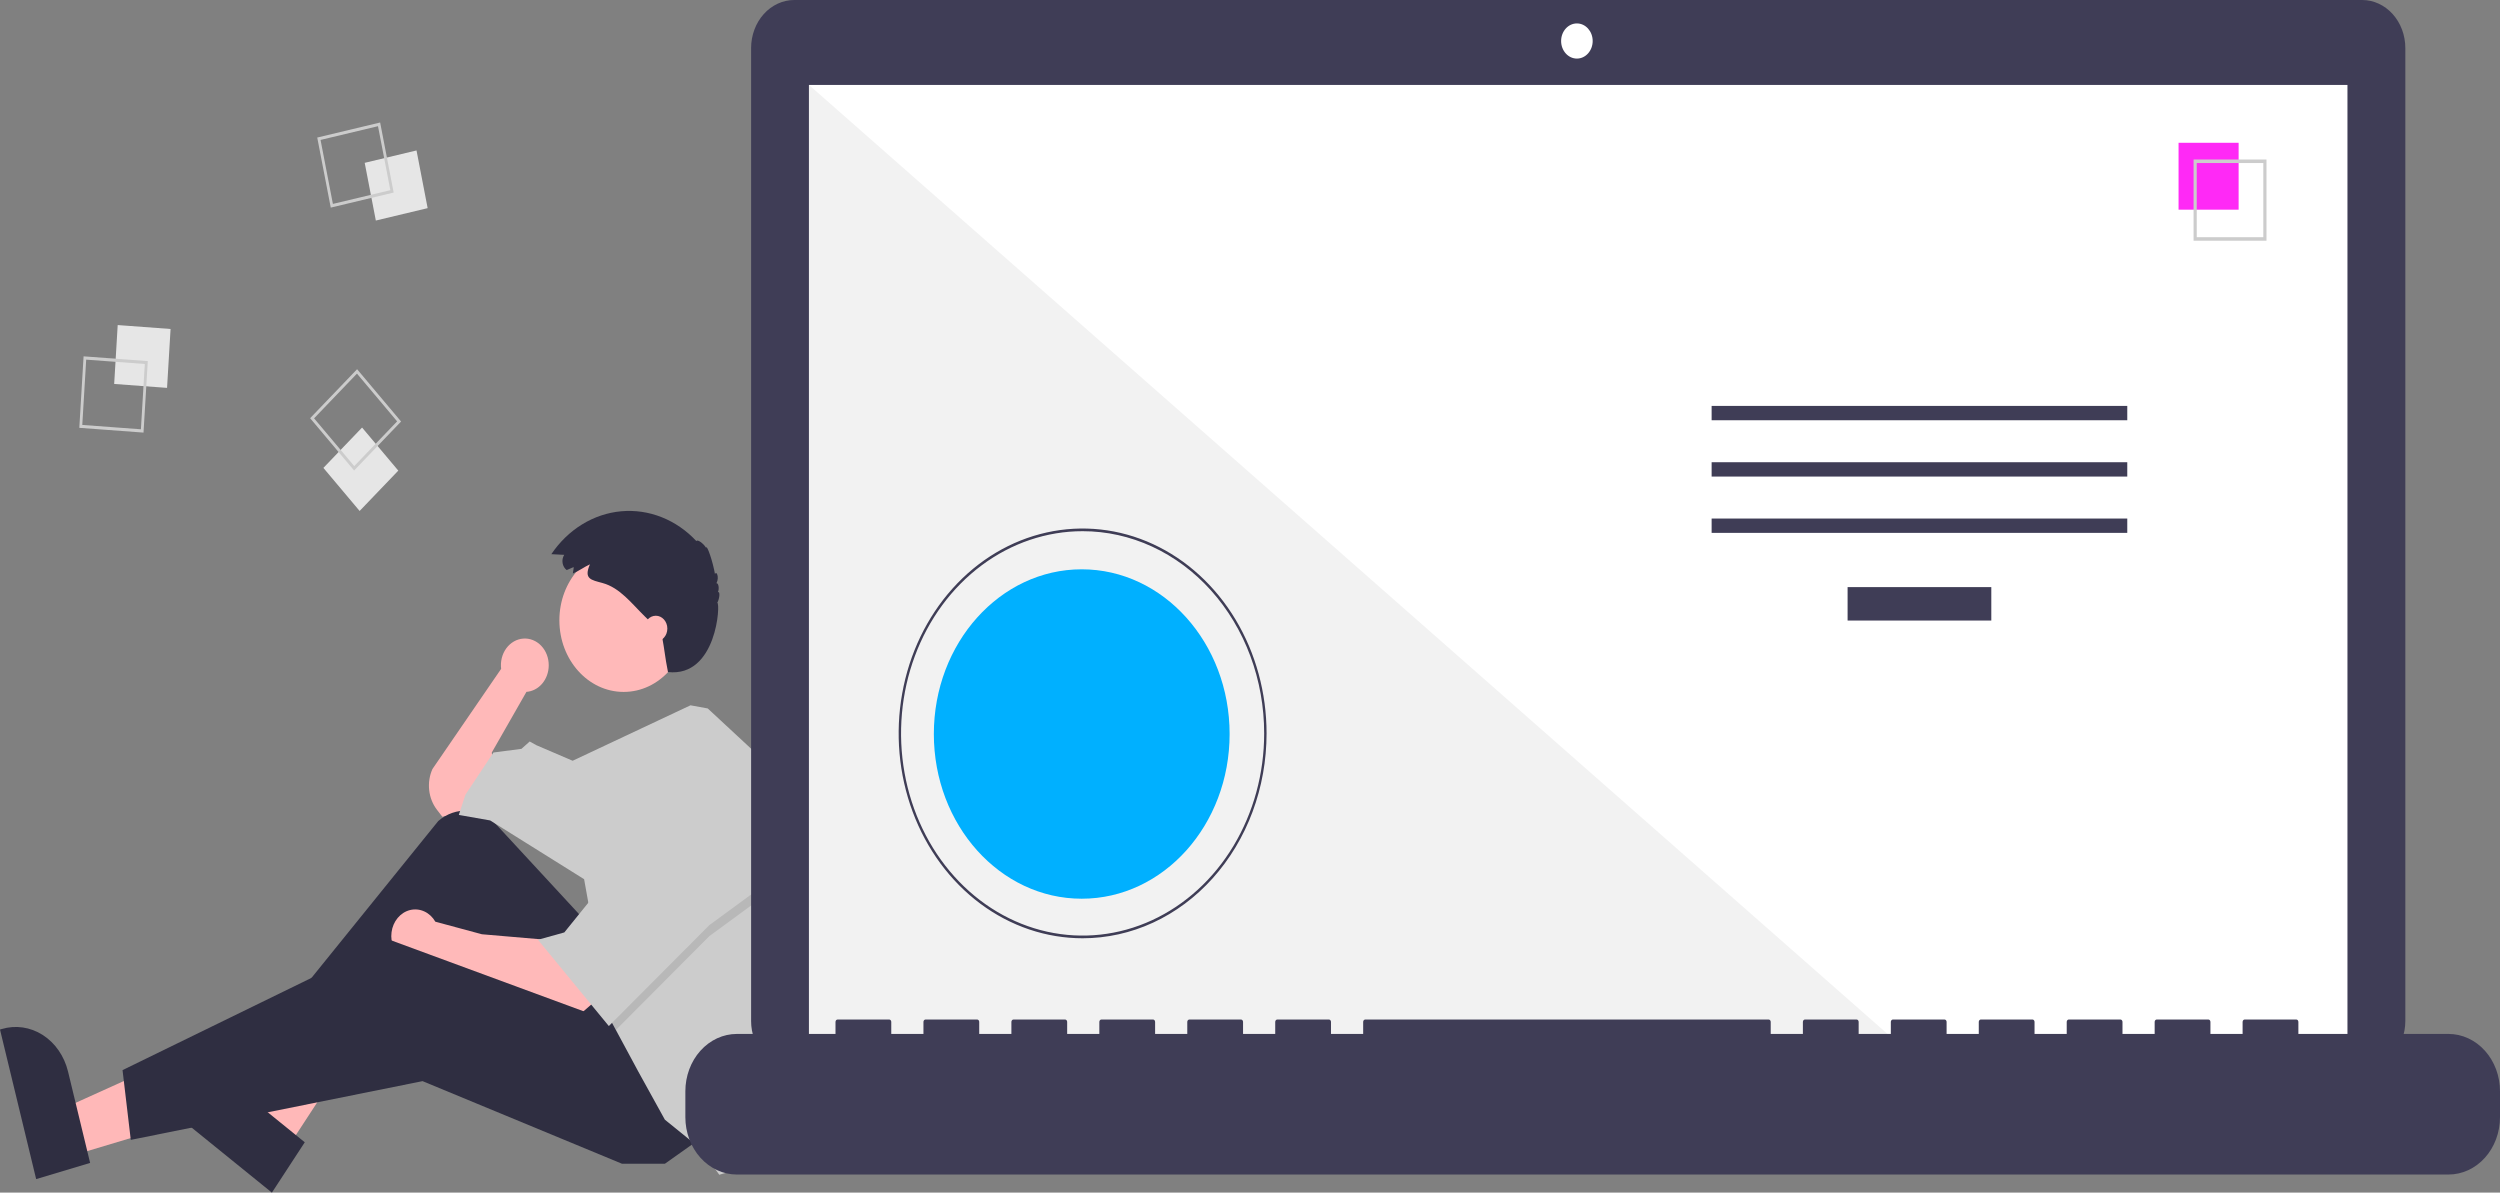 <svg viewBox="0 0 1111 530" fill="none" xmlns="http://www.w3.org/2000/svg">
<rect x="0" y="0" width="1111" height="530" fill="#808080" stroke="none"/>
<g id="code thinking 1" clip-path="url(#clip0)">
<path id="Vector" d="M243.857 295.675C243.867 294.048 243.576 292.436 243.002 290.94C242.428 289.445 241.583 288.097 240.52 286.981C239.457 285.865 238.199 285.005 236.825 284.455C235.45 283.905 233.989 283.676 232.531 283.784C231.074 283.891 229.652 284.332 228.354 285.078C227.056 285.825 225.911 286.862 224.989 288.123C224.067 289.385 223.389 290.845 222.996 292.412C222.604 293.979 222.506 295.619 222.708 297.23L192.179 341.756C190.876 344.658 190.371 347.923 190.727 351.143C191.083 354.363 192.284 357.394 194.179 359.858L196.574 362.969L207.562 360.521L220.016 348.283L218.551 334.413L233.935 307.49L233.915 307.47C236.607 307.279 239.134 305.954 240.981 303.763C242.828 301.572 243.856 298.68 243.857 295.675Z" fill="#FFB9B9"/>
<path id="Vector_2" d="M32.738 513.356L27.754 492.743L96.771 461.528L104.126 491.95L32.738 513.356Z" fill="#FFB8B8"/>
<path id="foot" d="M16.068 523.993L0 457.528L0.755 457.302C6.915 455.455 13.482 456.409 19.011 459.954C24.54 463.499 28.578 469.345 30.237 476.205L30.238 476.207L40.051 516.802L16.068 523.993Z" fill="#2F2E41"/>
<path id="Vector_3" d="M127.806 510.062L112.305 497.508L148.41 424.942L171.288 443.471L127.806 510.062Z" fill="#FFB8B8"/>
<path id="Vector_4" d="M120.832 530L70.849 489.517L71.308 488.812C75.061 483.066 80.709 479.215 87.011 478.107C93.312 476.998 99.751 478.723 104.911 482.901L104.913 482.902L135.441 507.628L120.832 530Z" fill="#2F2E41"/>
<path id="Vector_5" d="M259.574 408.658L220.566 366.454C217.161 362.771 212.677 360.581 207.939 360.286C203.2 359.991 198.524 361.612 194.773 364.85L121.12 455.979L127.713 467.401L198.039 414.369L245.655 483.718L291.074 458.426L259.574 408.658Z" fill="#2F2E41"/>
<path id="Vector_6" d="M242.725 417.633L214.155 415.185L193.465 409.599C192.296 407.568 190.599 405.983 188.599 405.057C186.599 404.131 184.393 403.907 182.276 404.415C180.16 404.924 178.233 406.141 176.754 407.903C175.275 409.664 174.314 411.887 174.001 414.274C173.688 416.661 174.037 419.097 175.001 421.256C175.965 423.416 177.499 425.196 179.396 426.358C181.294 427.52 183.465 428.009 185.619 427.759C187.773 427.509 189.807 426.532 191.449 424.959L191.446 424.975L203.9 430.686L257.376 451.083L263.97 445.372L242.725 417.633Z" fill="#FFB9B9"/>
<path id="Vector_7" d="M311.586 505.748L295.47 517.17H276.423L187.783 480.455L58.119 506.563L54.457 475.559L173.132 417.633L277.156 455.979L311.586 505.748Z" fill="#2F2E41"/>
<g id="head">
<path id="Vector_8" d="M277.156 307.49C292.935 307.49 305.726 293.244 305.726 275.671C305.726 258.097 292.935 243.852 277.156 243.852C261.377 243.852 248.586 258.097 248.586 275.671C248.586 293.244 261.377 307.49 277.156 307.49Z" fill="#FFB9B9"/>
<path id="Vector_9" d="M254.934 252.012L251.839 253.338C251.369 252.984 250.966 252.53 250.654 252.002C250.341 251.475 250.125 250.884 250.018 250.263C249.911 249.642 249.914 249.004 250.028 248.385C250.143 247.766 250.365 247.178 250.683 246.655C250.7 246.627 250.717 246.6 250.734 246.573L245.014 246.275C248.686 240.828 253.354 236.312 258.711 233.025C264.068 229.738 269.99 227.755 276.086 227.208C282.182 226.661 288.313 227.561 294.073 229.85C299.833 232.139 305.091 235.765 309.499 240.486C309.759 239.487 312.598 241.431 313.757 243.402C314.147 241.776 316.809 249.634 317.75 255.189C318.186 253.339 319.862 256.325 318.394 259.19C319.324 259.039 319.745 261.69 319.024 263.167C320.042 262.634 319.871 265.798 318.767 267.913C320.219 267.77 318.643 301.085 296.848 298.658C295.33 290.893 295.758 291.376 293.971 281.391C293.14 280.408 292.229 279.513 291.32 278.619L286.402 273.784C280.684 268.163 275.482 261.224 267.864 259.123C262.629 257.679 259.319 257.353 262.172 250.783C259.594 251.981 257.187 253.763 254.586 254.876C254.621 253.958 254.985 252.93 254.934 252.012Z" fill="#2F2E41"/>
<path id="Vector_10" d="M291.441 285.053C294.273 285.053 296.569 282.496 296.569 279.342C296.569 276.188 294.273 273.631 291.441 273.631C288.609 273.631 286.313 276.188 286.313 279.342C286.313 282.496 288.609 285.053 291.441 285.053Z" fill="#FFB9B9"/>
</g>
<path id="Vector_11" d="M351.079 402.71C351.078 421.913 348.361 440.997 343.028 459.258L340.889 466.585L330.633 518.801L319.644 522.064L311.586 510.642L295.47 497.588L283.749 476.376L273.698 457.725L270.563 451.899L259.574 390.709L217.818 364.601L203.9 362.153L206.83 353.179L219.283 334.414L231.737 332.782L235.4 329.518L238.33 331.15L254.483 338.08L306.854 313.437L314.516 314.833L340.889 339.309C347.631 359.604 351.081 381.071 351.079 402.71Z" fill="#CCCCCC"/>
<path id="Vector_12" opacity="0.1" d="M343.086 395.604L315.249 416.001L273.698 457.724L270.563 451.899L261.772 402.947H263.97L286.68 356.443L343.086 395.604Z" fill="black"/>
<path id="Vector_13" d="M286.68 351.547L263.97 398.051L250.784 414.369L239.063 417.633L270.563 455.979L315.249 411.106L343.086 390.708L286.68 351.547Z" fill="#CCCCCC"/>
<path id="Vector_14" d="M52.306 144.458L50.741 170.628L74.239 172.371L75.804 146.2L52.306 144.458Z" fill="#E6E6E6"/>
<path id="Vector_15" d="M37.145 158.354L65.679 160.47L63.778 192.248L35.245 190.132L37.145 158.354ZM64.355 161.76L38.303 159.827L36.568 188.842L62.62 190.774L64.355 161.76Z" fill="#CCCCCC"/>
<path id="Vector_16" d="M185.097 66.855L162.072 72.365L167.02 98.008L190.044 92.498L185.097 66.855Z" fill="#E6E6E6"/>
<path id="Vector_17" d="M168.936 54.435L174.944 85.572L146.985 92.263L140.978 61.125L168.936 54.435ZM173.467 84.51L167.982 56.079L142.455 62.188L147.94 90.618L173.467 84.51Z" fill="#CCCCCC"/>
<path id="Vector_18" d="M160.904 190.001L143.716 207.931L159.815 227.074L177.003 209.144L160.904 190.001Z" fill="#E6E6E6"/>
<path id="Vector_19" d="M178.239 187.319L157.368 209.091L137.819 185.847L158.69 164.075L178.239 187.319ZM157.425 207.134L176.481 187.255L158.632 166.032L139.576 185.911L157.425 207.134Z" fill="#CCCCCC"/>
<path id="Vector_20" d="M1049.75 0H352.969C350.451 -3.1877e-06 347.957 0.552 345.63 1.626C343.303 2.699 341.189 4.273 339.408 6.256C337.627 8.239 336.215 10.594 335.251 13.185C334.287 15.777 333.791 18.554 333.791 21.359V453.742C333.791 456.547 334.287 459.325 335.251 461.916C336.215 464.508 337.627 466.862 339.408 468.846C341.189 470.829 343.303 472.403 345.63 473.476C347.957 474.549 350.451 475.102 352.969 475.102H1049.75C1054.83 475.102 1059.71 472.851 1063.31 468.846C1066.91 464.84 1068.93 459.407 1068.93 453.742V21.359C1068.93 15.694 1066.91 10.262 1063.31 6.256C1059.71 2.25 1054.83 3.21893e-06 1049.75 0Z" fill="#3F3D56"/>
<path id="Vector_21" d="M1043.21 37.748H359.503V467.292H1043.21V37.748Z" fill="white"/>
<path id="Vector_22" d="M700.774 26.033C704.647 26.033 707.786 22.536 707.786 18.223C707.786 13.91 704.647 10.413 700.774 10.413C696.901 10.413 693.761 13.91 693.761 18.223C693.761 22.536 696.901 26.033 700.774 26.033Z" fill="white"/>
<path id="Vector_23" d="M847.684 467.293H359.503V37.748L847.684 467.293Z" fill="#F2F2F2"/>
<path id="circle" d="M480.72 399.389C517.017 399.389 546.441 366.619 546.441 326.194C546.441 285.77 517.017 253 480.72 253C444.424 253 415 285.77 415 326.194C415 366.619 444.424 399.389 480.72 399.389Z" fill="#00B0FF"/>
<path id="Vector_24" d="M481.113 416.967C464.945 416.967 449.139 411.628 435.696 401.623C422.252 391.619 411.774 377.399 405.587 360.763C399.399 344.126 397.78 325.82 400.935 308.158C404.089 290.497 411.875 274.274 423.308 261.541C434.741 248.808 449.307 240.137 465.165 236.624C481.023 233.11 497.46 234.913 512.398 241.805C527.336 248.696 540.103 260.365 549.086 275.338C558.069 290.31 562.863 307.913 562.863 325.921C562.863 337.877 560.749 349.717 556.64 360.763C552.532 371.809 546.51 381.846 538.919 390.3C531.328 398.755 522.316 405.461 512.398 410.037C502.479 414.612 491.849 416.967 481.113 416.967ZM481.113 236.064C465.156 236.064 449.557 241.334 436.289 251.208C423.021 261.081 412.68 275.115 406.574 291.534C400.467 307.953 398.869 326.02 401.983 343.451C405.096 360.881 412.78 376.892 424.063 389.459C435.347 402.025 449.723 410.583 465.373 414.051C481.024 417.518 497.246 415.738 511.989 408.937C526.731 402.136 539.332 390.619 548.197 375.842C557.063 361.066 561.795 343.693 561.795 325.921C561.795 314.121 559.708 302.436 555.653 291.534C551.598 280.632 545.656 270.727 538.164 262.383C530.672 254.039 521.777 247.42 511.989 242.904C502.2 238.388 491.709 236.064 481.113 236.064L481.113 236.064Z" fill="#3F3D56"/>
<path id="Vector_25" d="M884.937 260.909H821.071V275.771H884.937V260.909Z" fill="#3F3D56"/>
<path id="Vector_26" d="M945.36 180.388H760.647V186.758H945.36V180.388Z" fill="#3F3D56"/>
<path id="Vector_27" d="M945.36 205.414H760.647V211.784H945.36V205.414Z" fill="#3F3D56"/>
<path id="Vector_28" d="M945.36 230.44H760.647V236.81H945.36V230.44Z" fill="#3F3D56"/>
<path id="box" d="M994.841 63.454H968.151V93.18H994.841V63.454Z" fill="#FF29F6"/>
<path id="Vector_29" d="M1007.23 106.981H974.823V70.886H1007.23V106.981ZM976.232 105.412H1005.82V72.455H976.232L976.232 105.412Z" fill="#CCCCCC"/>
<path id="Vector_30" d="M1088.12 459.482H1021.4V454.128C1021.4 453.988 1021.37 453.85 1021.32 453.722C1021.28 453.593 1021.21 453.476 1021.12 453.377C1021.03 453.279 1020.92 453.2 1020.81 453.147C1020.69 453.094 1020.57 453.066 1020.44 453.066H997.566C997.441 453.066 997.317 453.094 997.201 453.147C997.086 453.2 996.981 453.279 996.892 453.377C996.804 453.476 996.733 453.593 996.685 453.722C996.638 453.85 996.613 453.988 996.613 454.128V459.482H982.315V454.128C982.315 453.988 982.29 453.85 982.242 453.722C982.194 453.593 982.124 453.476 982.036 453.377C981.947 453.279 981.842 453.2 981.726 453.147C981.611 453.094 981.487 453.066 981.361 453.066H958.484C958.359 453.066 958.235 453.094 958.119 453.147C958.004 453.2 957.899 453.279 957.81 453.377C957.722 453.476 957.651 453.593 957.603 453.722C957.556 453.85 957.531 453.988 957.531 454.128V459.482H943.233V454.128C943.233 453.988 943.208 453.85 943.16 453.722C943.112 453.593 943.042 453.476 942.953 453.377C942.865 453.279 942.76 453.2 942.644 453.147C942.529 453.094 942.405 453.066 942.279 453.066H919.402C919.277 453.066 919.153 453.094 919.037 453.147C918.921 453.2 918.816 453.279 918.728 453.377C918.639 453.476 918.569 453.593 918.521 453.722C918.473 453.85 918.449 453.988 918.449 454.128V459.482H904.15V454.128C904.15 453.988 904.126 453.85 904.078 453.722C904.03 453.593 903.96 453.476 903.871 453.377C903.783 453.279 903.678 453.2 903.562 453.147C903.446 453.094 903.322 453.066 903.197 453.066H880.32C880.195 453.066 880.071 453.094 879.955 453.147C879.839 453.2 879.734 453.279 879.646 453.377C879.557 453.476 879.487 453.593 879.439 453.722C879.391 453.85 879.367 453.988 879.367 454.128V459.482H865.068V454.128C865.068 453.988 865.044 453.85 864.996 453.722C864.948 453.593 864.878 453.476 864.789 453.377C864.701 453.279 864.595 453.2 864.48 453.147C864.364 453.094 864.24 453.066 864.115 453.066H841.238C841.112 453.066 840.988 453.094 840.873 453.147C840.757 453.2 840.652 453.279 840.564 453.377C840.475 453.476 840.405 453.593 840.357 453.722C840.309 453.85 840.284 453.988 840.284 454.128V459.482H825.986V454.128C825.986 453.988 825.961 453.85 825.914 453.722C825.866 453.593 825.795 453.476 825.707 453.377C825.618 453.279 825.513 453.2 825.398 453.147C825.282 453.094 825.158 453.066 825.033 453.066H802.155C802.03 453.066 801.906 453.094 801.791 453.147C801.675 453.2 801.57 453.279 801.481 453.377C801.393 453.476 801.323 453.593 801.275 453.722C801.227 453.85 801.202 453.988 801.202 454.128V459.482H786.904V454.128C786.904 453.988 786.879 453.85 786.831 453.722C786.783 453.593 786.713 453.476 786.625 453.377C786.536 453.279 786.431 453.2 786.315 453.147C786.2 453.094 786.076 453.066 785.951 453.066H606.745C606.619 453.066 606.495 453.094 606.38 453.147C606.264 453.2 606.159 453.279 606.071 453.377C605.982 453.476 605.912 453.593 605.864 453.722C605.816 453.85 605.791 453.988 605.791 454.128V459.482H591.493V454.128C591.493 453.988 591.468 453.85 591.42 453.722C591.373 453.593 591.302 453.476 591.214 453.377C591.125 453.279 591.02 453.2 590.905 453.147C590.789 453.094 590.665 453.066 590.54 453.066H567.662C567.537 453.066 567.413 453.094 567.298 453.147C567.182 453.2 567.077 453.279 566.988 453.377C566.9 453.476 566.83 453.593 566.782 453.722C566.734 453.85 566.709 453.988 566.709 454.128V459.482H552.411V454.128C552.411 453.988 552.386 453.85 552.338 453.722C552.29 453.593 552.22 453.476 552.132 453.377C552.043 453.279 551.938 453.2 551.822 453.147C551.707 453.094 551.583 453.066 551.458 453.066H528.58C528.455 453.066 528.331 453.094 528.215 453.147C528.1 453.2 527.995 453.279 527.906 453.377C527.818 453.476 527.747 453.593 527.7 453.722C527.652 453.85 527.627 453.988 527.627 454.128V459.482H513.329V454.128C513.329 453.988 513.304 453.85 513.256 453.722C513.208 453.593 513.138 453.476 513.049 453.377C512.961 453.279 512.856 453.2 512.74 453.147C512.625 453.094 512.501 453.066 512.375 453.066H489.498C489.373 453.066 489.249 453.094 489.133 453.147C489.018 453.2 488.913 453.279 488.824 453.377C488.735 453.476 488.665 453.593 488.617 453.722C488.569 453.85 488.545 453.988 488.545 454.128V459.482H474.247V454.128C474.247 453.988 474.222 453.85 474.174 453.722C474.126 453.593 474.056 453.476 473.967 453.377C473.879 453.279 473.774 453.2 473.658 453.147C473.542 453.094 473.418 453.066 473.293 453.066H450.416C450.291 453.066 450.167 453.094 450.051 453.147C449.935 453.2 449.83 453.279 449.742 453.377C449.653 453.476 449.583 453.593 449.535 453.722C449.487 453.85 449.463 453.988 449.463 454.128V459.482H435.164V454.128C435.164 453.988 435.14 453.85 435.092 453.722C435.044 453.593 434.974 453.476 434.885 453.377C434.797 453.279 434.692 453.2 434.576 453.147C434.46 453.094 434.336 453.066 434.211 453.066H411.334C411.081 453.066 410.838 453.178 410.66 453.377C410.481 453.576 410.38 453.846 410.38 454.128V459.482H396.082V454.128C396.082 453.988 396.057 453.85 396.01 453.722C395.962 453.593 395.891 453.476 395.803 453.377C395.714 453.279 395.609 453.2 395.494 453.147C395.378 453.094 395.254 453.066 395.129 453.066H372.252C371.999 453.066 371.756 453.178 371.578 453.377C371.399 453.576 371.298 453.846 371.298 454.128V459.482H327.45C321.382 459.482 315.564 462.167 311.273 466.945C306.983 471.723 304.573 478.204 304.573 484.961V496.482C304.573 503.24 306.983 509.72 311.273 514.499C315.564 519.277 321.383 521.961 327.45 521.961H1088.12C1094.19 521.961 1100.01 519.277 1104.3 514.499C1108.59 509.72 1111 503.24 1111 496.482V484.961C1111 481.615 1110.41 478.302 1109.26 475.211C1108.11 472.12 1106.42 469.311 1104.3 466.945C1102.17 464.579 1099.65 462.702 1096.88 461.422C1094.1 460.141 1091.13 459.482 1088.12 459.482Z" fill="#3F3D56"/>
</g>
<defs>
<clipPath id="clip0">
<rect width="1111" height="530" fill="white"/>
</clipPath>
</defs>
</svg>
